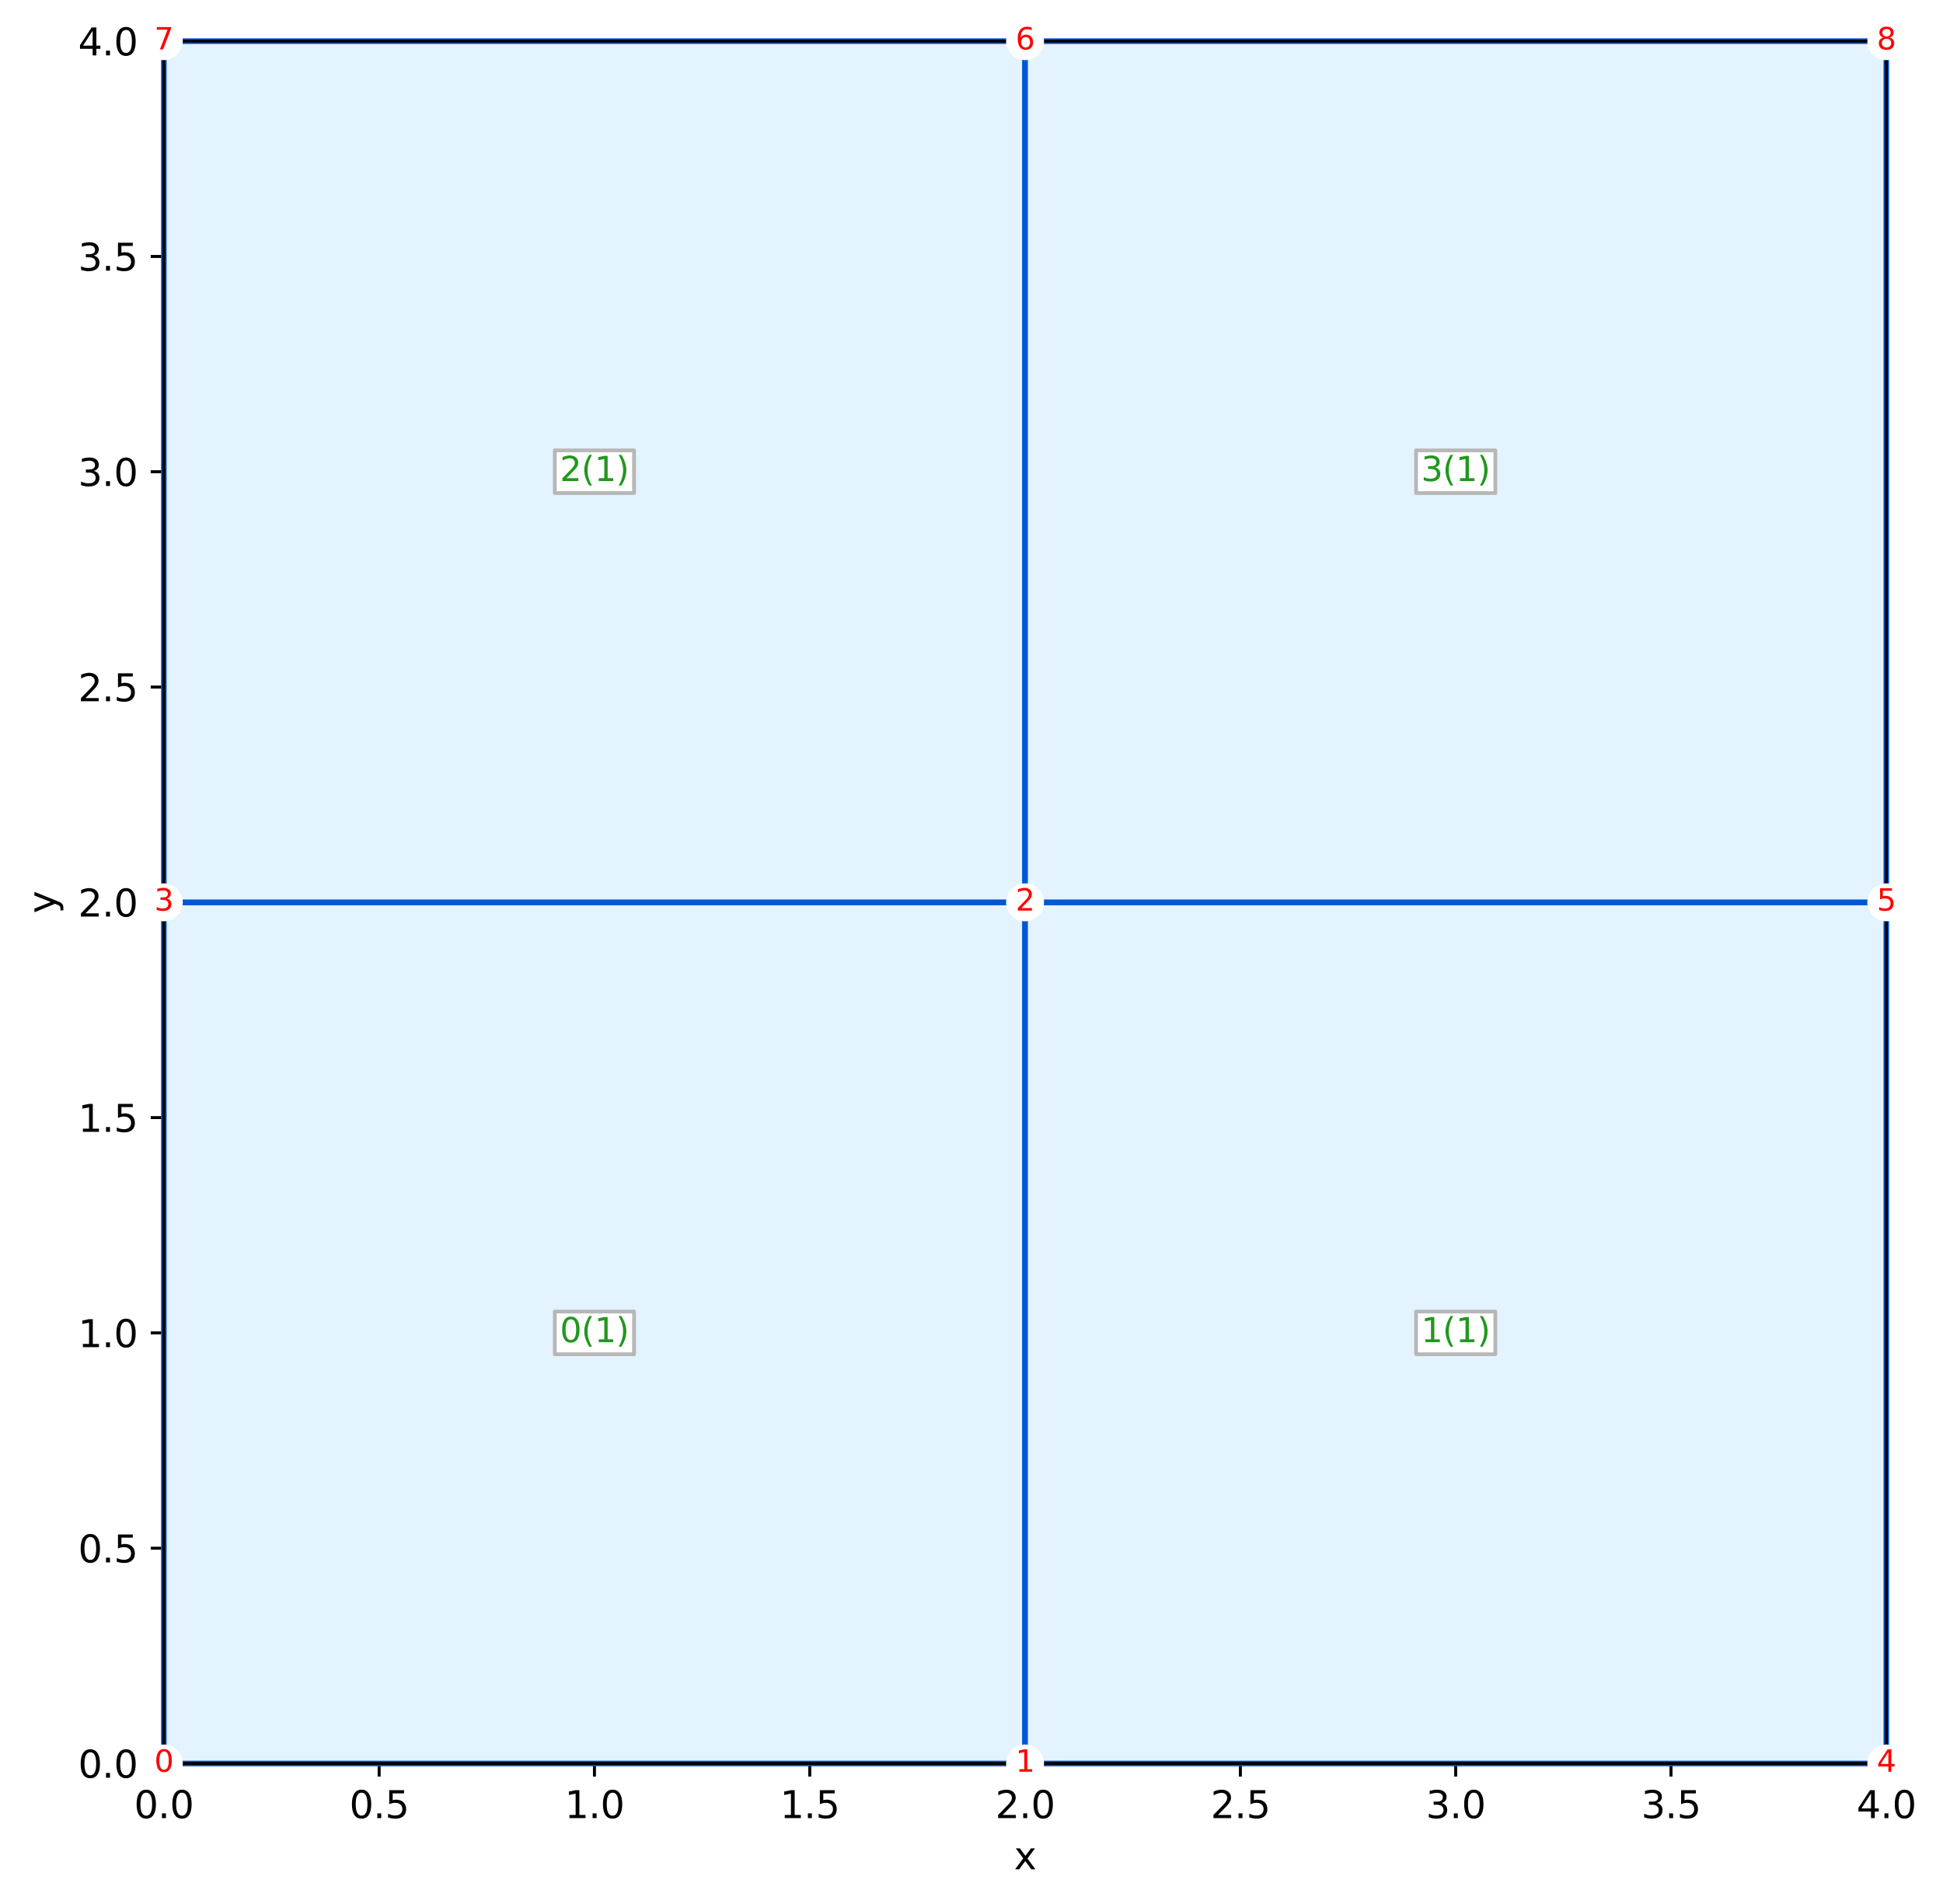 <?xml version="1.0" encoding="utf-8" standalone="no"?>
<!DOCTYPE svg PUBLIC "-//W3C//DTD SVG 1.1//EN"
  "http://www.w3.org/Graphics/SVG/1.1/DTD/svg11.dtd">
<svg xmlns:xlink="http://www.w3.org/1999/xlink" width="519.207pt" height="508.829pt" viewBox="0 0 519.207 508.829" xmlns="http://www.w3.org/2000/svg" version="1.1">
 <defs>
  <style type="text/css">*{stroke-linejoin: round; stroke-linecap: butt}</style>
 </defs>
 <g id="figure_1">
  <g id="patch_1">
   <path d="M 0 508.829 
L 519.207 508.829 
L 519.207 0 
L 0 0 
z
" style="fill: #ffffff"/>
  </g>
  <g id="axes_1">
   <g id="patch_2">
    <path d="M 43.781 471.273 
L 504.055 471.273 
L 504.055 10.999 
L 43.781 10.999 
z
" style="fill: #ffffff"/>
   </g>
   <g id="matplotlib.axis_1">
    <g id="xtick_1">
     <g id="line2d_1">
      <path d="M 43.781 471.273 
L 43.781 10.999 
" clip-path="url(#p8230e5a78a)" style="fill: none; stroke-dasharray: 2.96,1.28; stroke-dashoffset: 0; stroke: #808080; stroke-width: 0.8"/>
     </g>
     <g id="line2d_2">
      <defs>
       <path id="m68e8de4f69" d="M 0 0 
L 0 3.5 
" style="stroke: #000000; stroke-width: 0.8"/>
      </defs>
      <g>
       <use xlink:href="#m68e8de4f69" x="43.781" y="471.273" style="stroke: #000000; stroke-width: 0.8"/>
      </g>
     </g>
     <g id="text_1">
      <!-- 0.0 -->
      <g transform="translate(35.83 485.872)scale(0.1 -0.1)">
       <defs>
        <path id="DejaVuSans-30" d="M 2034 4250 
Q 1547 4250 1301 3770 
Q 1056 3291 1056 2328 
Q 1056 1369 1301 889 
Q 1547 409 2034 409 
Q 2525 409 2770 889 
Q 3016 1369 3016 2328 
Q 3016 3291 2770 3770 
Q 2525 4250 2034 4250 
z
M 2034 4750 
Q 2819 4750 3233 4129 
Q 3647 3509 3647 2328 
Q 3647 1150 3233 529 
Q 2819 -91 2034 -91 
Q 1250 -91 836 529 
Q 422 1150 422 2328 
Q 422 3509 836 4129 
Q 1250 4750 2034 4750 
z
" transform="scale(0.016)"/>
        <path id="DejaVuSans-2e" d="M 684 794 
L 1344 794 
L 1344 0 
L 684 0 
L 684 794 
z
" transform="scale(0.016)"/>
       </defs>
       <use xlink:href="#DejaVuSans-30"/>
       <use xlink:href="#DejaVuSans-2e" x="63.623"/>
       <use xlink:href="#DejaVuSans-30" x="95.41"/>
      </g>
     </g>
    </g>
    <g id="xtick_2">
     <g id="line2d_3">
      <path d="M 101.315 471.273 
L 101.315 10.999 
" clip-path="url(#p8230e5a78a)" style="fill: none; stroke-dasharray: 2.96,1.28; stroke-dashoffset: 0; stroke: #808080; stroke-width: 0.8"/>
     </g>
     <g id="line2d_4">
      <g>
       <use xlink:href="#m68e8de4f69" x="101.315" y="471.273" style="stroke: #000000; stroke-width: 0.8"/>
      </g>
     </g>
     <g id="text_2">
      <!-- 0.5 -->
      <g transform="translate(93.364 485.872)scale(0.1 -0.1)">
       <defs>
        <path id="DejaVuSans-35" d="M 691 4666 
L 3169 4666 
L 3169 4134 
L 1269 4134 
L 1269 2991 
Q 1406 3038 1543 3061 
Q 1681 3084 1819 3084 
Q 2600 3084 3056 2656 
Q 3513 2228 3513 1497 
Q 3513 744 3044 326 
Q 2575 -91 1722 -91 
Q 1428 -91 1123 -41 
Q 819 9 494 109 
L 494 744 
Q 775 591 1075 516 
Q 1375 441 1709 441 
Q 2250 441 2565 725 
Q 2881 1009 2881 1497 
Q 2881 1984 2565 2268 
Q 2250 2553 1709 2553 
Q 1456 2553 1204 2497 
Q 953 2441 691 2322 
L 691 4666 
z
" transform="scale(0.016)"/>
       </defs>
       <use xlink:href="#DejaVuSans-30"/>
       <use xlink:href="#DejaVuSans-2e" x="63.623"/>
       <use xlink:href="#DejaVuSans-35" x="95.41"/>
      </g>
     </g>
    </g>
    <g id="xtick_3">
     <g id="line2d_5">
      <path d="M 158.85 471.273 
L 158.85 10.999 
" clip-path="url(#p8230e5a78a)" style="fill: none; stroke-dasharray: 2.96,1.28; stroke-dashoffset: 0; stroke: #808080; stroke-width: 0.8"/>
     </g>
     <g id="line2d_6">
      <g>
       <use xlink:href="#m68e8de4f69" x="158.85" y="471.273" style="stroke: #000000; stroke-width: 0.8"/>
      </g>
     </g>
     <g id="text_3">
      <!-- 1.0 -->
      <g transform="translate(150.898 485.872)scale(0.1 -0.1)">
       <defs>
        <path id="DejaVuSans-31" d="M 794 531 
L 1825 531 
L 1825 4091 
L 703 3866 
L 703 4441 
L 1819 4666 
L 2450 4666 
L 2450 531 
L 3481 531 
L 3481 0 
L 794 0 
L 794 531 
z
" transform="scale(0.016)"/>
       </defs>
       <use xlink:href="#DejaVuSans-31"/>
       <use xlink:href="#DejaVuSans-2e" x="63.623"/>
       <use xlink:href="#DejaVuSans-30" x="95.41"/>
      </g>
     </g>
    </g>
    <g id="xtick_4">
     <g id="line2d_7">
      <path d="M 216.384 471.273 
L 216.384 10.999 
" clip-path="url(#p8230e5a78a)" style="fill: none; stroke-dasharray: 2.96,1.28; stroke-dashoffset: 0; stroke: #808080; stroke-width: 0.8"/>
     </g>
     <g id="line2d_8">
      <g>
       <use xlink:href="#m68e8de4f69" x="216.384" y="471.273" style="stroke: #000000; stroke-width: 0.8"/>
      </g>
     </g>
     <g id="text_4">
      <!-- 1.5 -->
      <g transform="translate(208.432 485.872)scale(0.1 -0.1)">
       <use xlink:href="#DejaVuSans-31"/>
       <use xlink:href="#DejaVuSans-2e" x="63.623"/>
       <use xlink:href="#DejaVuSans-35" x="95.41"/>
      </g>
     </g>
    </g>
    <g id="xtick_5">
     <g id="line2d_9">
      <path d="M 273.918 471.273 
L 273.918 10.999 
" clip-path="url(#p8230e5a78a)" style="fill: none; stroke-dasharray: 2.96,1.28; stroke-dashoffset: 0; stroke: #808080; stroke-width: 0.8"/>
     </g>
     <g id="line2d_10">
      <g>
       <use xlink:href="#m68e8de4f69" x="273.918" y="471.273" style="stroke: #000000; stroke-width: 0.8"/>
      </g>
     </g>
     <g id="text_5">
      <!-- 2.0 -->
      <g transform="translate(265.967 485.872)scale(0.1 -0.1)">
       <defs>
        <path id="DejaVuSans-32" d="M 1228 531 
L 3431 531 
L 3431 0 
L 469 0 
L 469 531 
Q 828 903 1448 1529 
Q 2069 2156 2228 2338 
Q 2531 2678 2651 2914 
Q 2772 3150 2772 3378 
Q 2772 3750 2511 3984 
Q 2250 4219 1831 4219 
Q 1534 4219 1204 4116 
Q 875 4013 500 3803 
L 500 4441 
Q 881 4594 1212 4672 
Q 1544 4750 1819 4750 
Q 2544 4750 2975 4387 
Q 3406 4025 3406 3419 
Q 3406 3131 3298 2873 
Q 3191 2616 2906 2266 
Q 2828 2175 2409 1742 
Q 1991 1309 1228 531 
z
" transform="scale(0.016)"/>
       </defs>
       <use xlink:href="#DejaVuSans-32"/>
       <use xlink:href="#DejaVuSans-2e" x="63.623"/>
       <use xlink:href="#DejaVuSans-30" x="95.41"/>
      </g>
     </g>
    </g>
    <g id="xtick_6">
     <g id="line2d_11">
      <path d="M 331.452 471.273 
L 331.452 10.999 
" clip-path="url(#p8230e5a78a)" style="fill: none; stroke-dasharray: 2.96,1.28; stroke-dashoffset: 0; stroke: #808080; stroke-width: 0.8"/>
     </g>
     <g id="line2d_12">
      <g>
       <use xlink:href="#m68e8de4f69" x="331.452" y="471.273" style="stroke: #000000; stroke-width: 0.8"/>
      </g>
     </g>
     <g id="text_6">
      <!-- 2.5 -->
      <g transform="translate(323.501 485.872)scale(0.1 -0.1)">
       <use xlink:href="#DejaVuSans-32"/>
       <use xlink:href="#DejaVuSans-2e" x="63.623"/>
       <use xlink:href="#DejaVuSans-35" x="95.41"/>
      </g>
     </g>
    </g>
    <g id="xtick_7">
     <g id="line2d_13">
      <path d="M 388.987 471.273 
L 388.987 10.999 
" clip-path="url(#p8230e5a78a)" style="fill: none; stroke-dasharray: 2.96,1.28; stroke-dashoffset: 0; stroke: #808080; stroke-width: 0.8"/>
     </g>
     <g id="line2d_14">
      <g>
       <use xlink:href="#m68e8de4f69" x="388.987" y="471.273" style="stroke: #000000; stroke-width: 0.8"/>
      </g>
     </g>
     <g id="text_7">
      <!-- 3.0 -->
      <g transform="translate(381.035 485.872)scale(0.1 -0.1)">
       <defs>
        <path id="DejaVuSans-33" d="M 2597 2516 
Q 3050 2419 3304 2112 
Q 3559 1806 3559 1356 
Q 3559 666 3084 287 
Q 2609 -91 1734 -91 
Q 1441 -91 1130 -33 
Q 819 25 488 141 
L 488 750 
Q 750 597 1062 519 
Q 1375 441 1716 441 
Q 2309 441 2620 675 
Q 2931 909 2931 1356 
Q 2931 1769 2642 2001 
Q 2353 2234 1838 2234 
L 1294 2234 
L 1294 2753 
L 1863 2753 
Q 2328 2753 2575 2939 
Q 2822 3125 2822 3475 
Q 2822 3834 2567 4026 
Q 2313 4219 1838 4219 
Q 1578 4219 1281 4162 
Q 984 4106 628 3988 
L 628 4550 
Q 988 4650 1302 4700 
Q 1616 4750 1894 4750 
Q 2613 4750 3031 4423 
Q 3450 4097 3450 3541 
Q 3450 3153 3228 2886 
Q 3006 2619 2597 2516 
z
" transform="scale(0.016)"/>
       </defs>
       <use xlink:href="#DejaVuSans-33"/>
       <use xlink:href="#DejaVuSans-2e" x="63.623"/>
       <use xlink:href="#DejaVuSans-30" x="95.41"/>
      </g>
     </g>
    </g>
    <g id="xtick_8">
     <g id="line2d_15">
      <path d="M 446.521 471.273 
L 446.521 10.999 
" clip-path="url(#p8230e5a78a)" style="fill: none; stroke-dasharray: 2.96,1.28; stroke-dashoffset: 0; stroke: #808080; stroke-width: 0.8"/>
     </g>
     <g id="line2d_16">
      <g>
       <use xlink:href="#m68e8de4f69" x="446.521" y="471.273" style="stroke: #000000; stroke-width: 0.8"/>
      </g>
     </g>
     <g id="text_8">
      <!-- 3.5 -->
      <g transform="translate(438.569 485.872)scale(0.1 -0.1)">
       <use xlink:href="#DejaVuSans-33"/>
       <use xlink:href="#DejaVuSans-2e" x="63.623"/>
       <use xlink:href="#DejaVuSans-35" x="95.41"/>
      </g>
     </g>
    </g>
    <g id="xtick_9">
     <g id="line2d_17">
      <path d="M 504.055 471.273 
L 504.055 10.999 
" clip-path="url(#p8230e5a78a)" style="fill: none; stroke-dasharray: 2.96,1.28; stroke-dashoffset: 0; stroke: #808080; stroke-width: 0.8"/>
     </g>
     <g id="line2d_18">
      <g>
       <use xlink:href="#m68e8de4f69" x="504.055" y="471.273" style="stroke: #000000; stroke-width: 0.8"/>
      </g>
     </g>
     <g id="text_9">
      <!-- 4.0 -->
      <g transform="translate(496.104 485.872)scale(0.1 -0.1)">
       <defs>
        <path id="DejaVuSans-34" d="M 2419 4116 
L 825 1625 
L 2419 1625 
L 2419 4116 
z
M 2253 4666 
L 3047 4666 
L 3047 1625 
L 3713 1625 
L 3713 1100 
L 3047 1100 
L 3047 0 
L 2419 0 
L 2419 1100 
L 313 1100 
L 313 1709 
L 2253 4666 
z
" transform="scale(0.016)"/>
       </defs>
       <use xlink:href="#DejaVuSans-34"/>
       <use xlink:href="#DejaVuSans-2e" x="63.623"/>
       <use xlink:href="#DejaVuSans-30" x="95.41"/>
      </g>
     </g>
    </g>
    <g id="text_10">
     <!-- x -->
     <g transform="translate(270.959 499.55)scale(0.1 -0.1)">
      <defs>
       <path id="DejaVuSans-78" d="M 3513 3500 
L 2247 1797 
L 3578 0 
L 2900 0 
L 1881 1375 
L 863 0 
L 184 0 
L 1544 1831 
L 300 3500 
L 978 3500 
L 1906 2253 
L 2834 3500 
L 3513 3500 
z
" transform="scale(0.016)"/>
      </defs>
      <use xlink:href="#DejaVuSans-78"/>
     </g>
    </g>
   </g>
   <g id="matplotlib.axis_2">
    <g id="ytick_1">
     <g id="line2d_19">
      <path d="M 43.781 471.273 
L 504.055 471.273 
" clip-path="url(#p8230e5a78a)" style="fill: none; stroke-dasharray: 2.96,1.28; stroke-dashoffset: 0; stroke: #808080; stroke-width: 0.8"/>
     </g>
     <g id="line2d_20">
      <defs>
       <path id="mcbb582e0b8" d="M 0 0 
L -3.5 0 
" style="stroke: #000000; stroke-width: 0.8"/>
      </defs>
      <g>
       <use xlink:href="#mcbb582e0b8" x="43.781" y="471.273" style="stroke: #000000; stroke-width: 0.8"/>
      </g>
     </g>
     <g id="text_11">
      <!-- 0.0 -->
      <g transform="translate(20.878 475.072)scale(0.1 -0.1)">
       <use xlink:href="#DejaVuSans-30"/>
       <use xlink:href="#DejaVuSans-2e" x="63.623"/>
       <use xlink:href="#DejaVuSans-30" x="95.41"/>
      </g>
     </g>
    </g>
    <g id="ytick_2">
     <g id="line2d_21">
      <path d="M 43.781 413.739 
L 504.055 413.739 
" clip-path="url(#p8230e5a78a)" style="fill: none; stroke-dasharray: 2.96,1.28; stroke-dashoffset: 0; stroke: #808080; stroke-width: 0.8"/>
     </g>
     <g id="line2d_22">
      <g>
       <use xlink:href="#mcbb582e0b8" x="43.781" y="413.739" style="stroke: #000000; stroke-width: 0.8"/>
      </g>
     </g>
     <g id="text_12">
      <!-- 0.5 -->
      <g transform="translate(20.878 417.538)scale(0.1 -0.1)">
       <use xlink:href="#DejaVuSans-30"/>
       <use xlink:href="#DejaVuSans-2e" x="63.623"/>
       <use xlink:href="#DejaVuSans-35" x="95.41"/>
      </g>
     </g>
    </g>
    <g id="ytick_3">
     <g id="line2d_23">
      <path d="M 43.781 356.205 
L 504.055 356.205 
" clip-path="url(#p8230e5a78a)" style="fill: none; stroke-dasharray: 2.96,1.28; stroke-dashoffset: 0; stroke: #808080; stroke-width: 0.8"/>
     </g>
     <g id="line2d_24">
      <g>
       <use xlink:href="#mcbb582e0b8" x="43.781" y="356.205" style="stroke: #000000; stroke-width: 0.8"/>
      </g>
     </g>
     <g id="text_13">
      <!-- 1.0 -->
      <g transform="translate(20.878 360.004)scale(0.1 -0.1)">
       <use xlink:href="#DejaVuSans-31"/>
       <use xlink:href="#DejaVuSans-2e" x="63.623"/>
       <use xlink:href="#DejaVuSans-30" x="95.41"/>
      </g>
     </g>
    </g>
    <g id="ytick_4">
     <g id="line2d_25">
      <path d="M 43.781 298.67 
L 504.055 298.67 
" clip-path="url(#p8230e5a78a)" style="fill: none; stroke-dasharray: 2.96,1.28; stroke-dashoffset: 0; stroke: #808080; stroke-width: 0.8"/>
     </g>
     <g id="line2d_26">
      <g>
       <use xlink:href="#mcbb582e0b8" x="43.781" y="298.67" style="stroke: #000000; stroke-width: 0.8"/>
      </g>
     </g>
     <g id="text_14">
      <!-- 1.5 -->
      <g transform="translate(20.878 302.47)scale(0.1 -0.1)">
       <use xlink:href="#DejaVuSans-31"/>
       <use xlink:href="#DejaVuSans-2e" x="63.623"/>
       <use xlink:href="#DejaVuSans-35" x="95.41"/>
      </g>
     </g>
    </g>
    <g id="ytick_5">
     <g id="line2d_27">
      <path d="M 43.781 241.136 
L 504.055 241.136 
" clip-path="url(#p8230e5a78a)" style="fill: none; stroke-dasharray: 2.96,1.28; stroke-dashoffset: 0; stroke: #808080; stroke-width: 0.8"/>
     </g>
     <g id="line2d_28">
      <g>
       <use xlink:href="#mcbb582e0b8" x="43.781" y="241.136" style="stroke: #000000; stroke-width: 0.8"/>
      </g>
     </g>
     <g id="text_15">
      <!-- 2.0 -->
      <g transform="translate(20.878 244.935)scale(0.1 -0.1)">
       <use xlink:href="#DejaVuSans-32"/>
       <use xlink:href="#DejaVuSans-2e" x="63.623"/>
       <use xlink:href="#DejaVuSans-30" x="95.41"/>
      </g>
     </g>
    </g>
    <g id="ytick_6">
     <g id="line2d_29">
      <path d="M 43.781 183.602 
L 504.055 183.602 
" clip-path="url(#p8230e5a78a)" style="fill: none; stroke-dasharray: 2.96,1.28; stroke-dashoffset: 0; stroke: #808080; stroke-width: 0.8"/>
     </g>
     <g id="line2d_30">
      <g>
       <use xlink:href="#mcbb582e0b8" x="43.781" y="183.602" style="stroke: #000000; stroke-width: 0.8"/>
      </g>
     </g>
     <g id="text_16">
      <!-- 2.5 -->
      <g transform="translate(20.878 187.401)scale(0.1 -0.1)">
       <use xlink:href="#DejaVuSans-32"/>
       <use xlink:href="#DejaVuSans-2e" x="63.623"/>
       <use xlink:href="#DejaVuSans-35" x="95.41"/>
      </g>
     </g>
    </g>
    <g id="ytick_7">
     <g id="line2d_31">
      <path d="M 43.781 126.068 
L 504.055 126.068 
" clip-path="url(#p8230e5a78a)" style="fill: none; stroke-dasharray: 2.96,1.28; stroke-dashoffset: 0; stroke: #808080; stroke-width: 0.8"/>
     </g>
     <g id="line2d_32">
      <g>
       <use xlink:href="#mcbb582e0b8" x="43.781" y="126.068" style="stroke: #000000; stroke-width: 0.8"/>
      </g>
     </g>
     <g id="text_17">
      <!-- 3.0 -->
      <g transform="translate(20.878 129.867)scale(0.1 -0.1)">
       <use xlink:href="#DejaVuSans-33"/>
       <use xlink:href="#DejaVuSans-2e" x="63.623"/>
       <use xlink:href="#DejaVuSans-30" x="95.41"/>
      </g>
     </g>
    </g>
    <g id="ytick_8">
     <g id="line2d_33">
      <path d="M 43.781 68.533 
L 504.055 68.533 
" clip-path="url(#p8230e5a78a)" style="fill: none; stroke-dasharray: 2.96,1.28; stroke-dashoffset: 0; stroke: #808080; stroke-width: 0.8"/>
     </g>
     <g id="line2d_34">
      <g>
       <use xlink:href="#mcbb582e0b8" x="43.781" y="68.533" style="stroke: #000000; stroke-width: 0.8"/>
      </g>
     </g>
     <g id="text_18">
      <!-- 3.5 -->
      <g transform="translate(20.878 72.333)scale(0.1 -0.1)">
       <use xlink:href="#DejaVuSans-33"/>
       <use xlink:href="#DejaVuSans-2e" x="63.623"/>
       <use xlink:href="#DejaVuSans-35" x="95.41"/>
      </g>
     </g>
    </g>
    <g id="ytick_9">
     <g id="line2d_35">
      <path d="M 43.781 10.999 
L 504.055 10.999 
" clip-path="url(#p8230e5a78a)" style="fill: none; stroke-dasharray: 2.96,1.28; stroke-dashoffset: 0; stroke: #808080; stroke-width: 0.8"/>
     </g>
     <g id="line2d_36">
      <g>
       <use xlink:href="#mcbb582e0b8" x="43.781" y="10.999" style="stroke: #000000; stroke-width: 0.8"/>
      </g>
     </g>
     <g id="text_19">
      <!-- 4.0 -->
      <g transform="translate(20.878 14.798)scale(0.1 -0.1)">
       <use xlink:href="#DejaVuSans-34"/>
       <use xlink:href="#DejaVuSans-2e" x="63.623"/>
       <use xlink:href="#DejaVuSans-30" x="95.41"/>
      </g>
     </g>
    </g>
    <g id="text_20">
     <!-- y -->
     <g transform="translate(14.798 244.096)rotate(-90)scale(0.1 -0.1)">
      <defs>
       <path id="DejaVuSans-79" d="M 2059 -325 
Q 1816 -950 1584 -1140 
Q 1353 -1331 966 -1331 
L 506 -1331 
L 506 -850 
L 844 -850 
Q 1081 -850 1212 -737 
Q 1344 -625 1503 -206 
L 1606 56 
L 191 3500 
L 800 3500 
L 1894 763 
L 2988 3500 
L 3597 3500 
L 2059 -325 
z
" transform="scale(0.016)"/>
      </defs>
      <use xlink:href="#DejaVuSans-79"/>
     </g>
    </g>
   </g>
   <g id="patch_3">
    <path d="M 43.781 471.273 
L 273.918 471.273 
L 273.918 241.136 
L 43.781 241.136 
L 43.781 471.273 
" style="fill: #e3f3ff; stroke: #0055d4; stroke-width: 1.5; stroke-linejoin: miter"/>
   </g>
   <g id="patch_4">
    <path d="M 273.918 471.273 
L 504.055 471.273 
L 504.055 241.136 
L 273.918 241.136 
L 273.918 471.273 
" style="fill: #e3f3ff; stroke: #0055d4; stroke-width: 1.5; stroke-linejoin: miter"/>
   </g>
   <g id="patch_5">
    <path d="M 43.781 241.136 
L 273.918 241.136 
L 273.918 10.999 
L 43.781 10.999 
L 43.781 241.136 
" style="fill: #e3f3ff; stroke: #0055d4; stroke-width: 1.5; stroke-linejoin: miter"/>
   </g>
   <g id="patch_6">
    <path d="M 273.918 241.136 
L 504.055 241.136 
L 504.055 10.999 
L 273.918 10.999 
L 273.918 241.136 
" style="fill: #e3f3ff; stroke: #0055d4; stroke-width: 1.5; stroke-linejoin: miter"/>
   </g>
   <g id="patch_7">
    <path d="M 43.781 471.273 
L 43.781 10.999 
" style="fill: none; stroke: #000000; stroke-width: 0.8; stroke-linejoin: miter; stroke-linecap: square"/>
   </g>
   <g id="patch_8">
    <path d="M 504.055 471.273 
L 504.055 10.999 
" style="fill: none; stroke: #000000; stroke-width: 0.8; stroke-linejoin: miter; stroke-linecap: square"/>
   </g>
   <g id="patch_9">
    <path d="M 43.781 471.273 
L 504.055 471.273 
" style="fill: none; stroke: #000000; stroke-width: 0.8; stroke-linejoin: miter; stroke-linecap: square"/>
   </g>
   <g id="patch_10">
    <path d="M 43.781 10.999 
L 504.055 10.999 
" style="fill: none; stroke: #000000; stroke-width: 0.8; stroke-linejoin: miter; stroke-linecap: square"/>
   </g>
   <g id="text_21">
    <g id="patch_11">
     <path d="M 148.262 361.91 
L 169.437 361.91 
L 169.437 350.5 
L 148.262 350.5 
z
" style="fill: #ffffff; stroke: #b7b7b7; stroke-linejoin: miter"/>
    </g>
    <!-- 0(1) -->
    <g style="fill: #22971f" transform="translate(149.612 358.688)scale(0.09 -0.09)">
     <defs>
      <path id="DejaVuSans-28" d="M 1984 4856 
Q 1566 4138 1362 3434 
Q 1159 2731 1159 2009 
Q 1159 1288 1364 580 
Q 1569 -128 1984 -844 
L 1484 -844 
Q 1016 -109 783 600 
Q 550 1309 550 2009 
Q 550 2706 781 3412 
Q 1013 4119 1484 4856 
L 1984 4856 
z
" transform="scale(0.016)"/>
      <path id="DejaVuSans-29" d="M 513 4856 
L 1013 4856 
Q 1481 4119 1714 3412 
Q 1947 2706 1947 2009 
Q 1947 1309 1714 600 
Q 1481 -109 1013 -844 
L 513 -844 
Q 928 -128 1133 580 
Q 1338 1288 1338 2009 
Q 1338 2731 1133 3434 
Q 928 4138 513 4856 
z
" transform="scale(0.016)"/>
     </defs>
     <use xlink:href="#DejaVuSans-30"/>
     <use xlink:href="#DejaVuSans-28" x="63.623"/>
     <use xlink:href="#DejaVuSans-31" x="102.637"/>
     <use xlink:href="#DejaVuSans-29" x="166.26"/>
    </g>
   </g>
   <g id="text_22">
    <g id="patch_12">
     <path d="M 378.399 361.91 
L 399.574 361.91 
L 399.574 350.5 
L 378.399 350.5 
z
" style="fill: #ffffff; stroke: #b7b7b7; stroke-linejoin: miter"/>
    </g>
    <!-- 1(1) -->
    <g style="fill: #22971f" transform="translate(379.749 358.688)scale(0.09 -0.09)">
     <use xlink:href="#DejaVuSans-31"/>
     <use xlink:href="#DejaVuSans-28" x="63.623"/>
     <use xlink:href="#DejaVuSans-31" x="102.637"/>
     <use xlink:href="#DejaVuSans-29" x="166.26"/>
    </g>
   </g>
   <g id="text_23">
    <g id="patch_13">
     <path d="M 148.262 131.773 
L 169.437 131.773 
L 169.437 120.363 
L 148.262 120.363 
z
" style="fill: #ffffff; stroke: #b7b7b7; stroke-linejoin: miter"/>
    </g>
    <!-- 2(1) -->
    <g style="fill: #22971f" transform="translate(149.612 128.551)scale(0.09 -0.09)">
     <use xlink:href="#DejaVuSans-32"/>
     <use xlink:href="#DejaVuSans-28" x="63.623"/>
     <use xlink:href="#DejaVuSans-31" x="102.637"/>
     <use xlink:href="#DejaVuSans-29" x="166.26"/>
    </g>
   </g>
   <g id="text_24">
    <g id="patch_14">
     <path d="M 378.399 131.773 
L 399.574 131.773 
L 399.574 120.363 
L 378.399 120.363 
z
" style="fill: #ffffff; stroke: #b7b7b7; stroke-linejoin: miter"/>
    </g>
    <!-- 3(1) -->
    <g style="fill: #22971f" transform="translate(379.749 128.551)scale(0.09 -0.09)">
     <use xlink:href="#DejaVuSans-33"/>
     <use xlink:href="#DejaVuSans-28" x="63.623"/>
     <use xlink:href="#DejaVuSans-31" x="102.637"/>
     <use xlink:href="#DejaVuSans-29" x="166.26"/>
    </g>
   </g>
   <g id="text_25">
    <g id="patch_15">
     <path d="M 43.781 476.344 
C 45.126 476.344 46.416 475.81 47.367 474.859 
C 48.318 473.908 48.852 472.618 48.852 471.273 
C 48.852 469.928 48.318 468.638 47.367 467.687 
C 46.416 466.736 45.126 466.202 43.781 466.202 
C 42.436 466.202 41.146 466.736 40.195 467.687 
C 39.244 468.638 38.71 469.928 38.71 471.273 
C 38.71 472.618 39.244 473.908 40.195 474.859 
C 41.146 475.81 42.436 476.344 43.781 476.344 
z
" style="fill: #ffffff"/>
    </g>
    <!-- 0 -->
    <g style="fill: #ff0000" transform="translate(41.236 473.481)scale(0.08 -0.08)">
     <use xlink:href="#DejaVuSans-30"/>
    </g>
   </g>
   <g id="text_26">
    <g id="patch_16">
     <path d="M 273.918 476.344 
C 275.263 476.344 276.553 475.81 277.504 474.859 
C 278.455 473.908 278.989 472.618 278.989 471.273 
C 278.989 469.928 278.455 468.638 277.504 467.687 
C 276.553 466.736 275.263 466.202 273.918 466.202 
C 272.573 466.202 271.283 466.736 270.332 467.687 
C 269.381 468.638 268.847 469.928 268.847 471.273 
C 268.847 472.618 269.381 473.908 270.332 474.859 
C 271.283 475.81 272.573 476.344 273.918 476.344 
z
" style="fill: #ffffff"/>
    </g>
    <!-- 1 -->
    <g style="fill: #ff0000" transform="translate(271.373 473.481)scale(0.08 -0.08)">
     <use xlink:href="#DejaVuSans-31"/>
    </g>
   </g>
   <g id="text_27">
    <g id="patch_17">
     <path d="M 273.918 246.207 
C 275.263 246.207 276.553 245.673 277.504 244.722 
C 278.455 243.771 278.989 242.481 278.989 241.136 
C 278.989 239.791 278.455 238.501 277.504 237.55 
C 276.553 236.599 275.263 236.065 273.918 236.065 
C 272.573 236.065 271.283 236.599 270.332 237.55 
C 269.381 238.501 268.847 239.791 268.847 241.136 
C 268.847 242.481 269.381 243.771 270.332 244.722 
C 271.283 245.673 272.573 246.207 273.918 246.207 
z
" style="fill: #ffffff"/>
    </g>
    <!-- 2 -->
    <g style="fill: #ff0000" transform="translate(271.373 243.344)scale(0.08 -0.08)">
     <use xlink:href="#DejaVuSans-32"/>
    </g>
   </g>
   <g id="text_28">
    <g id="patch_18">
     <path d="M 43.781 246.207 
C 45.126 246.207 46.416 245.673 47.367 244.722 
C 48.318 243.771 48.852 242.481 48.852 241.136 
C 48.852 239.791 48.318 238.501 47.367 237.55 
C 46.416 236.599 45.126 236.065 43.781 236.065 
C 42.436 236.065 41.146 236.599 40.195 237.55 
C 39.244 238.501 38.71 239.791 38.71 241.136 
C 38.71 242.481 39.244 243.771 40.195 244.722 
C 41.146 245.673 42.436 246.207 43.781 246.207 
z
" style="fill: #ffffff"/>
    </g>
    <!-- 3 -->
    <g style="fill: #ff0000" transform="translate(41.236 243.344)scale(0.08 -0.08)">
     <use xlink:href="#DejaVuSans-33"/>
    </g>
   </g>
   <g id="text_29">
    <g id="patch_19">
     <path d="M 504.055 476.344 
C 505.4 476.344 506.69 475.81 507.641 474.859 
C 508.592 473.908 509.126 472.618 509.126 471.273 
C 509.126 469.928 508.592 468.638 507.641 467.687 
C 506.69 466.736 505.4 466.202 504.055 466.202 
C 502.71 466.202 501.42 466.736 500.469 467.687 
C 499.518 468.638 498.984 469.928 498.984 471.273 
C 498.984 472.618 499.518 473.908 500.469 474.859 
C 501.42 475.81 502.71 476.344 504.055 476.344 
z
" style="fill: #ffffff"/>
    </g>
    <!-- 4 -->
    <g style="fill: #ff0000" transform="translate(501.51 473.481)scale(0.08 -0.08)">
     <use xlink:href="#DejaVuSans-34"/>
    </g>
   </g>
   <g id="text_30">
    <g id="patch_20">
     <path d="M 504.055 246.207 
C 505.4 246.207 506.69 245.673 507.641 244.722 
C 508.592 243.771 509.126 242.481 509.126 241.136 
C 509.126 239.791 508.592 238.501 507.641 237.55 
C 506.69 236.599 505.4 236.065 504.055 236.065 
C 502.71 236.065 501.42 236.599 500.469 237.55 
C 499.518 238.501 498.984 239.791 498.984 241.136 
C 498.984 242.481 499.518 243.771 500.469 244.722 
C 501.42 245.673 502.71 246.207 504.055 246.207 
z
" style="fill: #ffffff"/>
    </g>
    <!-- 5 -->
    <g style="fill: #ff0000" transform="translate(501.51 243.344)scale(0.08 -0.08)">
     <use xlink:href="#DejaVuSans-35"/>
    </g>
   </g>
   <g id="text_31">
    <g id="patch_21">
     <path d="M 273.918 16.07 
C 275.263 16.07 276.553 15.536 277.504 14.585 
C 278.455 13.634 278.989 12.344 278.989 10.999 
C 278.989 9.654 278.455 8.364 277.504 7.413 
C 276.553 6.462 275.263 5.928 273.918 5.928 
C 272.573 5.928 271.283 6.462 270.332 7.413 
C 269.381 8.364 268.847 9.654 268.847 10.999 
C 268.847 12.344 269.381 13.634 270.332 14.585 
C 271.283 15.536 272.573 16.07 273.918 16.07 
z
" style="fill: #ffffff"/>
    </g>
    <!-- 6 -->
    <g style="fill: #ff0000" transform="translate(271.373 13.207)scale(0.08 -0.08)">
     <defs>
      <path id="DejaVuSans-36" d="M 2113 2584 
Q 1688 2584 1439 2293 
Q 1191 2003 1191 1497 
Q 1191 994 1439 701 
Q 1688 409 2113 409 
Q 2538 409 2786 701 
Q 3034 994 3034 1497 
Q 3034 2003 2786 2293 
Q 2538 2584 2113 2584 
z
M 3366 4563 
L 3366 3988 
Q 3128 4100 2886 4159 
Q 2644 4219 2406 4219 
Q 1781 4219 1451 3797 
Q 1122 3375 1075 2522 
Q 1259 2794 1537 2939 
Q 1816 3084 2150 3084 
Q 2853 3084 3261 2657 
Q 3669 2231 3669 1497 
Q 3669 778 3244 343 
Q 2819 -91 2113 -91 
Q 1303 -91 875 529 
Q 447 1150 447 2328 
Q 447 3434 972 4092 
Q 1497 4750 2381 4750 
Q 2619 4750 2861 4703 
Q 3103 4656 3366 4563 
z
" transform="scale(0.016)"/>
     </defs>
     <use xlink:href="#DejaVuSans-36"/>
    </g>
   </g>
   <g id="text_32">
    <g id="patch_22">
     <path d="M 43.781 16.07 
C 45.126 16.07 46.416 15.536 47.367 14.585 
C 48.318 13.634 48.852 12.344 48.852 10.999 
C 48.852 9.654 48.318 8.364 47.367 7.413 
C 46.416 6.462 45.126 5.928 43.781 5.928 
C 42.436 5.928 41.146 6.462 40.195 7.413 
C 39.244 8.364 38.71 9.654 38.71 10.999 
C 38.71 12.344 39.244 13.634 40.195 14.585 
C 41.146 15.536 42.436 16.07 43.781 16.07 
z
" style="fill: #ffffff"/>
    </g>
    <!-- 7 -->
    <g style="fill: #ff0000" transform="translate(41.236 13.207)scale(0.08 -0.08)">
     <defs>
      <path id="DejaVuSans-37" d="M 525 4666 
L 3525 4666 
L 3525 4397 
L 1831 0 
L 1172 0 
L 2766 4134 
L 525 4134 
L 525 4666 
z
" transform="scale(0.016)"/>
     </defs>
     <use xlink:href="#DejaVuSans-37"/>
    </g>
   </g>
   <g id="text_33">
    <g id="patch_23">
     <path d="M 504.055 16.07 
C 505.4 16.07 506.69 15.536 507.641 14.585 
C 508.592 13.634 509.126 12.344 509.126 10.999 
C 509.126 9.654 508.592 8.364 507.641 7.413 
C 506.69 6.462 505.4 5.928 504.055 5.928 
C 502.71 5.928 501.42 6.462 500.469 7.413 
C 499.518 8.364 498.984 9.654 498.984 10.999 
C 498.984 12.344 499.518 13.634 500.469 14.585 
C 501.42 15.536 502.71 16.07 504.055 16.07 
z
" style="fill: #ffffff"/>
    </g>
    <!-- 8 -->
    <g style="fill: #ff0000" transform="translate(501.51 13.207)scale(0.08 -0.08)">
     <defs>
      <path id="DejaVuSans-38" d="M 2034 2216 
Q 1584 2216 1326 1975 
Q 1069 1734 1069 1313 
Q 1069 891 1326 650 
Q 1584 409 2034 409 
Q 2484 409 2743 651 
Q 3003 894 3003 1313 
Q 3003 1734 2745 1975 
Q 2488 2216 2034 2216 
z
M 1403 2484 
Q 997 2584 770 2862 
Q 544 3141 544 3541 
Q 544 4100 942 4425 
Q 1341 4750 2034 4750 
Q 2731 4750 3128 4425 
Q 3525 4100 3525 3541 
Q 3525 3141 3298 2862 
Q 3072 2584 2669 2484 
Q 3125 2378 3379 2068 
Q 3634 1759 3634 1313 
Q 3634 634 3220 271 
Q 2806 -91 2034 -91 
Q 1263 -91 848 271 
Q 434 634 434 1313 
Q 434 1759 690 2068 
Q 947 2378 1403 2484 
z
M 1172 3481 
Q 1172 3119 1398 2916 
Q 1625 2713 2034 2713 
Q 2441 2713 2670 2916 
Q 2900 3119 2900 3481 
Q 2900 3844 2670 4047 
Q 2441 4250 2034 4250 
Q 1625 4250 1398 4047 
Q 1172 3844 1172 3481 
z
" transform="scale(0.016)"/>
     </defs>
     <use xlink:href="#DejaVuSans-38"/>
    </g>
   </g>
  </g>
 </g>
 <defs>
  <clipPath id="p8230e5a78a">
   <rect x="43.781" y="10.999" width="460.274" height="460.274"/>
  </clipPath>
 </defs>
</svg>
